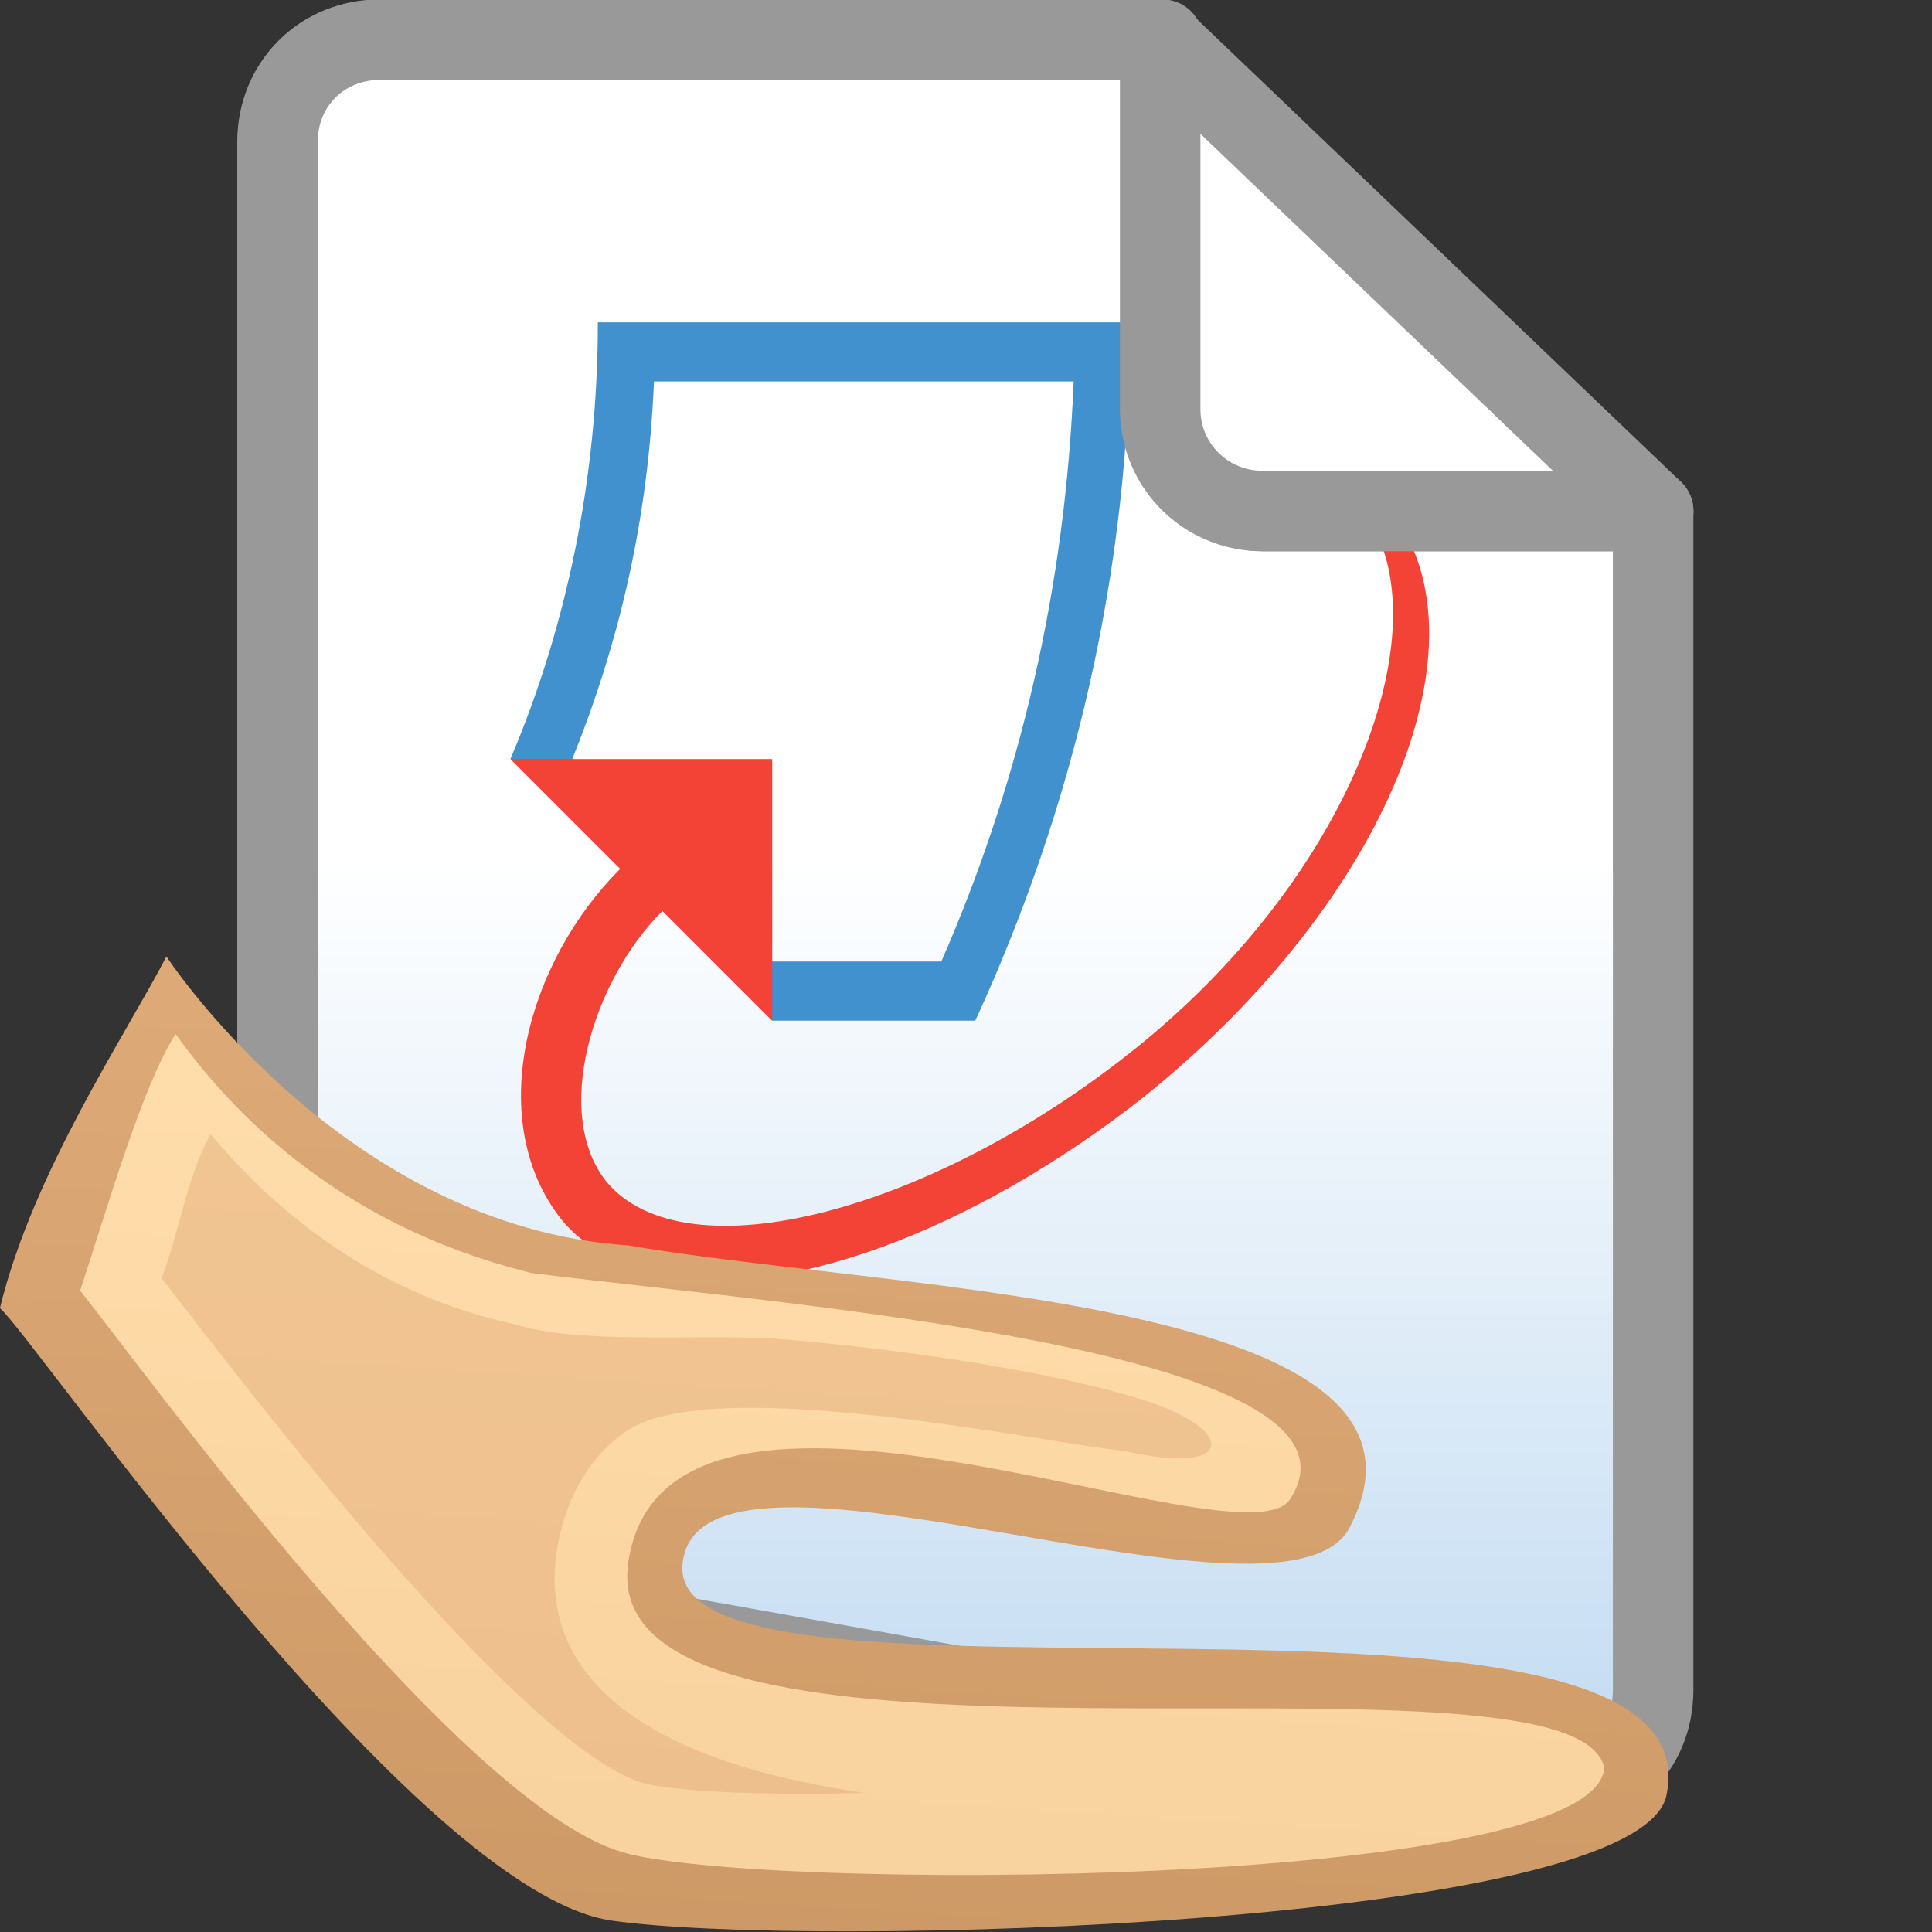 <?xml version="1.0" encoding="utf-8"?>
<!-- Generator: Adobe Illustrator 15.0.0, SVG Export Plug-In . SVG Version: 6.00 Build 0)  -->
<!DOCTYPE svg PUBLIC "-//W3C//DTD SVG 1.1//EN" "http://www.w3.org/Graphics/SVG/1.1/DTD/svg11.dtd">
<svg version="1.1"
	 id="svg20" sodipodi:docname="icon.svg" xmlns:inkscape="http://www.inkscape.org/namespaces/inkscape" inkscape:version="0.92.2 5c3e80d, 2017-08-06" xmlns:sodipodi="http://sodipodi.sourceforge.net/DTD/sodipodi-0.dtd" xmlns:rdf="http://www.w3.org/1999/02/22-rdf-syntax-ns#" xmlns:svg="http://www.w3.org/2000/svg" xmlns:cc="http://creativecommons.org/ns#" xmlns:dc="http://purl.org/dc/elements/1.1/"
	 xmlns="http://www.w3.org/2000/svg" xmlns:xlink="http://www.w3.org/1999/xlink" x="0px" y="0px" width="24px" height="24px"
	 viewBox="0 0 24 24" enable-background="new 0 0 24 24" xml:space="preserve">
<rect x="0" y="0" width="24" height="24" fill="#333333" stroke="none"/>
<sodipodi:namedview  bordercolor="#666666" borderopacity="1" id="namedview22" inkscape:window-height="1010" objecttolerance="10" pagecolor="#ffffff" gridtolerance="10" guidetolerance="10" inkscape:pageopacity="0" inkscape:pageshadow="2" inkscape:window-width="1795" showgrid="false" inkscape:cy="13.764066" inkscape:zoom="17.063346" inkscape:cx="5.7965141" inkscape:window-x="0" inkscape:window-y="22" inkscape:window-maximized="0" inkscape:current-layer="layer1">
	</sodipodi:namedview>
<g id="g18" transform="translate(-14.146)">
	<linearGradient id="SVGID_1_" gradientUnits="userSpaceOnUse" x1="26.138" y1="10.658" x2="26.138" y2="22.915">
		<stop  offset="0" style="stop-color:#FFFFFF"/>
		<stop  offset="1" style="stop-color:#BDD8F0"/>
	</linearGradient>
	<path fill="url(#SVGID_1_)" stroke="#999999" stroke-linejoin="round" stroke-miterlimit="10" d="M29.858,6.348
		c-0.721,0-1.271-0.552-1.271-1.271V0.493h-9.722c-0.72,0-1.272,0.552-1.272,1.271v17.673l15.818,2.83
		c0.719,0,1.271-0.551,1.271-1.271V6.348H29.858z"/>
	<g id="g2243" transform="matrix(1.874,0,0,1.874,633.859,-479.872)" inkscape:label="turnitin icon">
		<path id="path2239" inkscape:connector-curvature="0" fill="#4091CE" d="M-327.306,261.098c0.373-0.877,0.579-1.867,0.579-2.893
			h3.528c0,1.643-0.373,3.211-1.026,4.629h-1.345L-327.306,261.098z M-325.571,262.442h1.121c0.522-1.194,0.822-2.482,0.877-3.845
			h-2.782c-0.037,0.896-0.224,1.717-0.541,2.501L-325.571,262.442z"/>
		<path id="path2241" inkscape:connector-curvature="0" fill="#F34336" d="M-323.237,259.064c0.635-0.131,1.326,0.056,1.568,0.374
			c0.56,0.69,0,2.371-1.475,3.565c-1.362,1.101-3.005,1.53-3.528,0.896c-0.355-0.448-0.094-1.326,0.373-1.792l0.728,0.728v-1.735
			h-1.736l0.728,0.728c-0.616,0.616-0.896,1.643-0.411,2.296c0.149,0.205,0.392,0.317,0.653,0.392
			c0.821,0.187,2.091-0.28,3.23-1.177c1.624-1.306,2.315-3.042,1.624-3.9C-321.837,259.008-322.472,258.896-323.237,259.064"/>
	</g>
	<path fill="#FFFFFF" stroke="#999999" stroke-linecap="round" stroke-linejoin="round" stroke-miterlimit="10" d="M29.829,6.348
		h4.854l-6.125-5.855v4.584C28.558,5.796,29.134,6.348,29.829,6.348z"/>
	<g id="g14799" transform="matrix(3.706,0.541,-0.541,3.706,22.495,9.922)">
		<g id="raw_1_">
			<g id="assign_24" inkscape:label="assign_hand">
				
					<linearGradient id="path10534_1_" gradientUnits="userSpaceOnUse" x1="32.767" y1="5.715" x2="32.767" y2="-7.001" gradientTransform="matrix(0.896 -0.072 -0.072 -0.896 -27.946 8.176)">
					<stop  offset="0" style="stop-color:#DDA976"/>
					<stop  offset="1" style="stop-color:#9F6B37"/>
				</linearGradient>
				<path id="path10534" inkscape:connector-curvature="0" sodipodi:nodetypes="cccccccc" fill="url(#path10534_1_)" d="
					M0.401,2.509C0.368,1.97,2.381,2.5,2.569,2.078C2.872,1.255,0.97,1.511,0.071,1.487c-0.946,0.075-1.655-0.727-1.655-0.727
					c-0.094,0.272-0.335,0.773-0.378,1.234c0.125,0.078,1.644,1.718,2.301,1.717C0.998,3.71,3.713,3.236,3.741,2.795
					C3.796,1.917,0.438,3.095,0.401,2.509z"/>
				
					<linearGradient id="path10541_1_" gradientUnits="userSpaceOnUse" x1="32.741" y1="5.419" x2="32.741" y2="-5.238" gradientTransform="matrix(0.896 -0.072 -0.072 -0.896 -27.946 8.176)">
					<stop  offset="0" style="stop-color:#FFDDAA"/>
					<stop  offset="1" style="stop-color:#E3B17E"/>
				</linearGradient>
				<path id="path10541" inkscape:connector-curvature="0" sodipodi:nodetypes="ccccccccc" fill="url(#path10541_1_)" d="
					M-1.56,2.04c-0.063-0.061-0.11-0.107-0.147-0.142c0.051-0.293,0.105-0.697,0.19-0.888c0.478,0.495,1.016,0.587,1.282,0.614
					c0.817-0.015,2.847-0.161,2.599,0.379c-0.12,0.261-2.144-0.335-2.142,0.526c0.002,0.852,3.142-0.242,3.302,0.206
					c0.025,0.404-2.74,0.814-3.185,0.746C-0.162,3.407-1.203,2.387-1.56,2.04z"/>
				
					<linearGradient id="path10548_1_" gradientUnits="userSpaceOnUse" x1="32.013" y1="5.219" x2="32.013" y2="-3.301" gradientTransform="matrix(0.896 -0.072 -0.072 -0.896 -27.946 8.176)">
					<stop  offset="0" style="stop-color:#F1C592"/>
					<stop  offset="1" style="stop-color:#E1AF7C"/>
				</linearGradient>
				<path id="path10548" inkscape:connector-curvature="0" sodipodi:nodetypes="cccccccccccccc" fill="url(#path10548_1_)" d="
					M0.374,3.244C0.185,3.216-0.271,2.958-1.371,1.89l-0.075-0.072c0.037-0.159,0.034-0.344,0.092-0.496
					C-1.012,1.626-0.641,1.774-0.268,1.8c0.224,0.035,0.578-0.049,0.85-0.076C0.928,1.699,1.478,1.693,1.82,1.745
					c0.343,0.052,0.355,0.21-0.019,0.179C1.549,1.937,0.432,1.861,0.159,2.092C0.075,2.165-0.018,2.307-0.018,2.53
					c0,0.262,0.159,0.585,0.915,0.634c0.068,0.005,0.139,0.007,0.212,0.007c-0.314,0.053-0.58,0.083-0.716,0.075L0.374,3.244z"/>
			</g>
		</g>
	</g>
</g>
<g id="layer1" inkscape:groupmode="layer" inkscape:label="Layer 1">
</g>
</svg>
